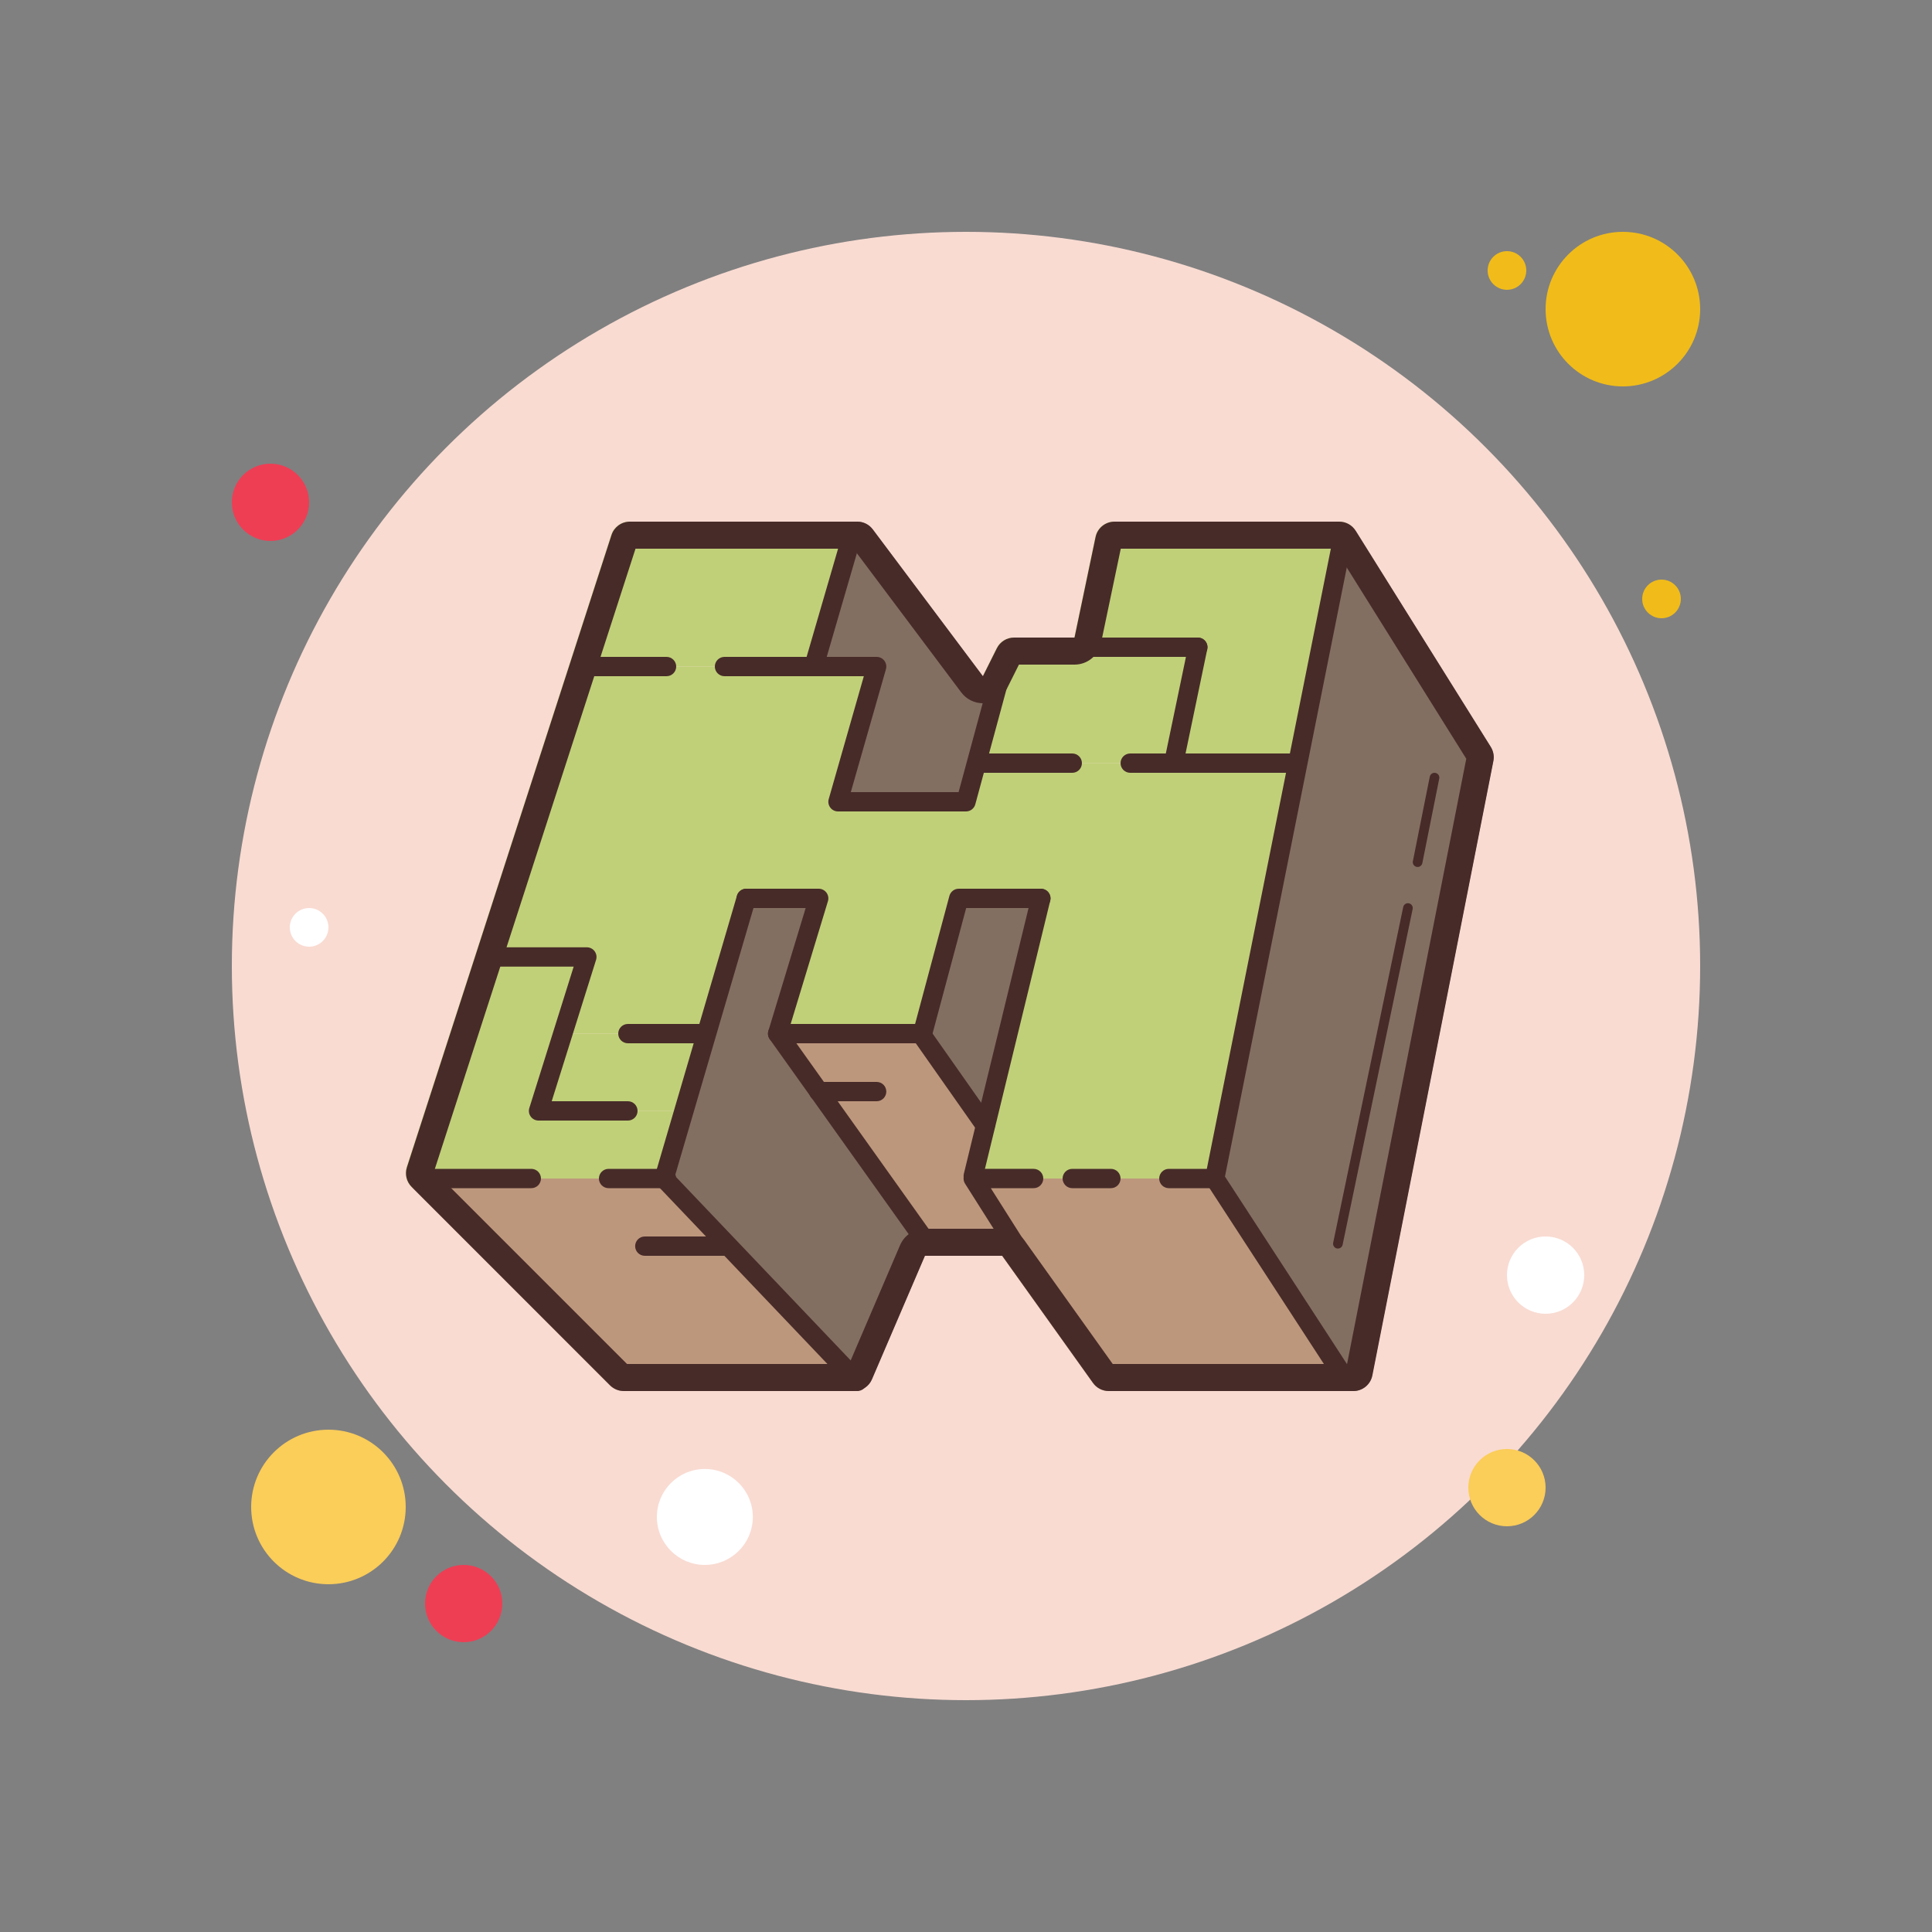 <svg xmlns="http://www.w3.org/2000/svg"  viewBox="0 0 100 100" width="500px" height="500px"><rect x="0" y="0" width="100" height="100" fill="#808080" stroke="none"/><circle cx="78" cy="14" r="1" fill="#f1bc19"/><circle cx="50" cy="50" r="38" fill="#f9dbd2"/><circle cx="84" cy="16" r="4" fill="#f1bc19"/><circle cx="14" cy="26" r="2" fill="#ee3e54"/><circle cx="78" cy="77" r="2" fill="#fbcd59"/><circle cx="17" cy="78" r="4" fill="#fbcd59"/><circle cx="24" cy="83" r="2" fill="#ee3e54"/><circle cx="36.483" cy="78.517" r="2.483" fill="#fff"/><circle cx="16" cy="48" r="1" fill="#fff"/><circle cx="86" cy="31" r="1" fill="#f1bc19"/><circle cx="80" cy="66" r="2" fill="#fff"/><g><path fill="#836f61" d="M70.036,72h-0.42v-0.62l-2.52-3.88l-4.23-6.5l4.3-21.49l2.32-11.63l0.67-0.41l7,11.19 c0.13,0.22,0.18,0.48,0.13,0.73l-6.27,31.8C70.926,71.66,70.516,72,70.036,72z"/><path fill="#bd977c" d="M67.096,67.5l2.52,3.88V72h-12.24c-0.32,0-0.63-0.16-0.81-0.42l-4.52-6.33l0.69-0.5L50.366,61h12.5 L67.096,67.5z"/><polygon fill="#836f61" points="53.866,46.5 51.006,58.25 50.986,58.25 47.736,53.62 47.736,53.5 49.616,46.5"/><polygon fill="#bd977c" points="50.366,61 52.736,64.75 52.046,65.25 51.866,65 47.986,65 47.986,64.38 42.376,56.5 42.366,56.5 40.236,53.5 47.736,53.5 47.736,53.62 50.986,58.25 51.006,58.25 50.366,60.88"/><path fill="#836f61" d="M47.986,64.38V65h-0.12l-2.75,6.39c-0.09,0.23-0.27,0.41-0.49,0.51l-0.26-0.4l-10-10.5l1.02-3.49 l1.17-3.99l2.06-7.02h3.75l-2.13,7l2.13,3h0.01L47.986,64.38z"/><path fill="#bd977c" d="M34.366,61l10,10.5l0.26,0.4c-0.13,0.07-0.27,0.1-0.42,0.1h-11.93c-0.27,0-0.52-0.11-0.71-0.29 l-10.2-10.21l0.5-0.5H34.366z"/><path fill="#c0d078" d="M21.866,61l-0.5,0.5l-0.07-0.07c-0.27-0.26-0.36-0.65-0.25-1.01l3.59-11.09l0.6,0.2h5.13l-1.25,3.97 l-1.25,4h7.5l0.02,0.01L34.366,61H21.866z"/><polygon fill="#c0d078" points="36.556,53.52 35.386,57.51 35.366,57.5 27.866,57.5 29.116,53.5 36.486,53.5"/><path fill="#c0d078" d="M44.116,27v0.62l-2,6.88h-11.63l-0.95-0.31l2.1-6.5c0.13-0.41,0.52-0.69,0.95-0.69 C32.586,27,44.116,27,44.116,27z"/><path fill="#836f61" d="M44.366,27c0.31,0,0.61,0.15,0.8,0.4l5.7,7.6l0.75,0.5l-1.08,3.98l-0.55,2.02h-6.62l2-7h-3.25 l2-6.88V27H44.366z"/><path fill="#c0d078" d="M61.986,33.5l-1.25,6h-10.12l-0.08-0.02l1.08-3.98l-0.75-0.5l0.72-1.45 c0.17-0.34,0.51-0.55,0.89-0.55h3.13l0.63,0.5H61.986z"/><path fill="#c0d078" d="M69.306,27c0.35,0,0.67,0.18,0.85,0.47l-0.67,0.41l-2.32,11.63l-0.05-0.01h-6.38l1.25-6h-5.75 l-0.63-0.5l1.09-5.21c0.1-0.46,0.5-0.79,0.98-0.79H69.306z"/><polygon fill="#c0d078" points="67.166,39.51 62.866,61 50.366,61 50.366,60.88 51.006,58.25 53.866,46.5 49.616,46.5 47.736,53.5 40.236,53.5 42.366,46.5 38.616,46.5 36.556,53.52 36.486,53.5 29.116,53.5 30.366,49.53 25.236,49.53 24.636,49.33 29.536,34.19 30.486,34.5 42.116,34.5 45.366,34.5 43.366,41.5 49.986,41.5 50.536,39.48 50.616,39.5 60.736,39.5 67.116,39.5"/><path fill="#472b29" d="M58.079,28.082h0.005H58.079 M32.983,28.123h0.005H32.983 M69.099,28.4l6.795,10.873L69.724,70.6 H57.595l-4.581-6.414c-0.263-0.368-0.687-0.586-1.139-0.586h-4c-0.56,0-1.066,0.334-1.287,0.849L43.952,70.6H32.455l-9.984-9.984 L32.894,28.4h11.281l5.58,7.44c0.266,0.354,0.682,0.56,1.12,0.56c0.042,0,0.084-0.002,0.126-0.006 c0.483-0.044,0.909-0.334,1.126-0.768L52.74,34.4h2.877c0.663,0,1.234-0.464,1.37-1.113l1.024-4.887L69.099,28.4 M52.851,34.179 h0.005H52.851 M69.321,27H57.687c-0.473,0-0.882,0.332-0.979,0.795L55.618,33h-3.125c-0.379,0-0.725,0.214-0.894,0.553L50.875,35 l-5.7-7.6c-0.189-0.252-0.485-0.4-0.8-0.4H32.603c-0.434,0-0.818,0.28-0.951,0.692L21.063,60.418 c-0.116,0.357-0.021,0.749,0.244,1.015l10.274,10.274C31.77,71.895,32.024,72,32.289,72h11.926c0.4,0,0.762-0.238,0.919-0.606 L47.875,65h4l4.701,6.581C56.764,71.844,57.067,72,57.39,72h12.663c0.478,0,0.889-0.338,0.981-0.807l6.265-31.805 c0.049-0.249,0.001-0.508-0.133-0.723L70.169,27.47C69.986,27.178,69.666,27,69.321,27L69.321,27z"/><path fill="#472b29" d="M44.375,72c-0.132,0-0.264-0.052-0.362-0.155l-10-10.5c-0.19-0.2-0.183-0.516,0.018-0.707 c0.2-0.189,0.516-0.184,0.707,0.018l10,10.5c0.19,0.2,0.183,0.516-0.018,0.707C44.623,71.954,44.499,72,44.375,72z"/><path fill="#472b29" d="M27.5,61.5h-5.625c-0.276,0-0.5-0.224-0.5-0.5s0.224-0.5,0.5-0.5H27.5c0.276,0,0.5,0.224,0.5,0.5 S27.776,61.5,27.5,61.5z"/><path fill="#472b29" d="M34.5,61.5h-3c-0.276,0-0.5-0.224-0.5-0.5s0.224-0.5,0.5-0.5h3c0.276,0,0.5,0.224,0.5,0.5 S34.776,61.5,34.5,61.5z"/><path fill="#472b29" d="M36.5,54h-4c-0.276,0-0.5-0.224-0.5-0.5s0.224-0.5,0.5-0.5h4c0.276,0,0.5,0.224,0.5,0.5 S36.776,54,36.5,54z"/><path fill="#472b29" d="M50,42h-6.625c-0.157,0-0.305-0.074-0.399-0.199c-0.094-0.125-0.125-0.288-0.082-0.438L44.712,35 H37.5c-0.276,0-0.5-0.224-0.5-0.5s0.224-0.5,0.5-0.5h7.875c0.157,0,0.305,0.074,0.399,0.199c0.094,0.125,0.125,0.288,0.082,0.438 L44.038,41h5.579l1.525-5.631c0.072-0.267,0.345-0.426,0.613-0.352c0.267,0.072,0.424,0.347,0.352,0.613l-1.625,6 C50.423,41.849,50.226,42,50,42z"/><path fill="#472b29" d="M62,34h-5.75c-0.276,0-0.5-0.224-0.5-0.5s0.224-0.5,0.5-0.5H62c0.276,0,0.5,0.224,0.5,0.5 S62.276,34,62,34z"/><path fill="#472b29" d="M55.5,40h-4.875c-0.276,0-0.5-0.224-0.5-0.5s0.224-0.5,0.5-0.5H55.5c0.276,0,0.5,0.224,0.5,0.5 S55.776,40,55.5,40z"/><path fill="#472b29" d="M67,40h-8.5c-0.276,0-0.5-0.224-0.5-0.5s0.224-0.5,0.5-0.5H67c0.276,0,0.5,0.224,0.5,0.5 S67.276,40,67,40z"/><path fill="#472b29" d="M48,64.875c-0.156,0-0.31-0.073-0.408-0.21l-7.75-10.875c-0.108-0.152-0.123-0.353-0.037-0.519 C39.891,53.104,40.063,53,40.25,53h7.5c0.276,0,0.5,0.224,0.5,0.5s-0.224,0.5-0.5,0.5h-6.53l7.187,10.085 c0.16,0.225,0.108,0.537-0.117,0.697C48.202,64.845,48.101,64.875,48,64.875z"/><path fill="#472b29" d="M51,58.75c-0.157,0-0.312-0.074-0.41-0.212l-3.25-4.625c-0.159-0.226-0.104-0.538,0.122-0.697 s0.538-0.104,0.697,0.122l3.25,4.625c0.159,0.226,0.104,0.538-0.122,0.697C51.2,58.721,51.1,58.75,51,58.75z"/><path fill="#472b29" d="M32.5,58h-4.625c-0.159,0-0.309-0.076-0.403-0.204s-0.122-0.294-0.074-0.446l2.296-7.318H25.25 c-0.276,0-0.5-0.224-0.5-0.5s0.224-0.5,0.5-0.5h5.125c0.159,0,0.309,0.076,0.403,0.204s0.122,0.294,0.074,0.446L28.556,57H32.5 c0.276,0,0.5,0.224,0.5,0.5S32.776,58,32.5,58z"/><path fill="#472b29" d="M42.125,35c-0.046,0-0.093-0.006-0.14-0.02c-0.265-0.077-0.417-0.354-0.34-0.62l2-6.875 c0.077-0.266,0.353-0.418,0.62-0.34c0.265,0.077,0.417,0.354,0.34,0.62l-2,6.875C42.542,34.858,42.342,35,42.125,35z"/><path fill="#472b29" d="M34.375,61.5c-0.046,0-0.094-0.006-0.141-0.02c-0.265-0.078-0.417-0.355-0.339-0.621l4.25-14.5 c0.078-0.265,0.356-0.415,0.621-0.339c0.265,0.078,0.417,0.355,0.339,0.621l-4.25,14.5C34.791,61.359,34.591,61.5,34.375,61.5z"/><path fill="#472b29" d="M52.75,65.25c-0.166,0-0.328-0.082-0.423-0.232l-2.375-3.75c-0.098-0.154-0.104-0.349-0.016-0.509 s0.256-0.259,0.438-0.259H53.5c0.276,0,0.5,0.224,0.5,0.5s-0.224,0.5-0.5,0.5h-2.216l1.889,2.982 c0.148,0.233,0.079,0.542-0.155,0.69C52.935,65.225,52.842,65.25,52.75,65.25z"/><path fill="#472b29" d="M57.5,61.5h-2c-0.276,0-0.5-0.224-0.5-0.5s0.224-0.5,0.5-0.5h2c0.276,0,0.5,0.224,0.5,0.5 S57.776,61.5,57.5,61.5z"/><path fill="#472b29" d="M62.875,61.5H60.5c-0.276,0-0.5-0.224-0.5-0.5s0.224-0.5,0.5-0.5h1.965l6.544-32.723 c0.054-0.271,0.312-0.448,0.588-0.392c0.271,0.054,0.446,0.317,0.392,0.588l-6.625,33.125C63.318,61.332,63.113,61.5,62.875,61.5z"/><path fill="#472b29" d="M60.75,40c-0.034,0-0.068-0.003-0.103-0.011c-0.271-0.056-0.444-0.321-0.387-0.591l1.25-6 c0.056-0.271,0.315-0.446,0.591-0.387c0.271,0.056,0.444,0.321,0.387,0.591l-1.25,6C61.19,39.838,60.982,40,60.75,40z"/><path fill="#472b29" d="M69.625,71.875c-0.164,0-0.324-0.08-0.419-0.228l-6.75-10.375c-0.151-0.231-0.085-0.541,0.146-0.691 c0.231-0.151,0.541-0.084,0.691,0.146l6.75,10.375c0.151,0.231,0.085,0.541-0.146,0.691C69.813,71.849,69.719,71.875,69.625,71.875 z"/><path fill="#472b29" d="M50.375,61.375c-0.039,0-0.079-0.004-0.119-0.014c-0.269-0.065-0.433-0.336-0.368-0.604l3.5-14.375 c0.065-0.269,0.335-0.435,0.604-0.368c0.269,0.065,0.433,0.336,0.368,0.604l-3.5,14.375C50.805,61.222,50.601,61.375,50.375,61.375 z"/><path fill="#472b29" d="M47.75,54c-0.043,0-0.086-0.005-0.13-0.017c-0.267-0.071-0.425-0.346-0.354-0.612l1.875-7 C49.201,46.152,49.398,46,49.625,46h4.25c0.276,0,0.5,0.224,0.5,0.5s-0.224,0.5-0.5,0.5h-3.866l-1.776,6.629 C48.173,53.853,47.971,54,47.75,54z"/><path fill="#472b29" d="M40.25,54c-0.048,0-0.097-0.007-0.145-0.021c-0.265-0.08-0.414-0.359-0.333-0.624L41.701,47h-3.076 c-0.276,0-0.5-0.224-0.5-0.5s0.224-0.5,0.5-0.5h3.75c0.158,0,0.307,0.075,0.402,0.202c0.094,0.127,0.123,0.292,0.077,0.443 l-2.125,7C40.663,53.861,40.465,54,40.25,54z"/><path fill="#472b29" d="M37.5,65h-4.125c-0.276,0-0.5-0.224-0.5-0.5s0.224-0.5,0.5-0.5H37.5c0.276,0,0.5,0.224,0.5,0.5 S37.776,65,37.5,65z"/><path fill="#472b29" d="M45.375,57h-3c-0.276,0-0.5-0.224-0.5-0.5s0.224-0.5,0.5-0.5h3c0.276,0,0.5,0.224,0.5,0.5 S45.651,57,45.375,57z"/><path fill="#472b29" d="M34.5,35h-4.375c-0.276,0-0.5-0.224-0.5-0.5s0.224-0.5,0.5-0.5H34.5c0.276,0,0.5,0.224,0.5,0.5 S34.776,35,34.5,35z"/><path fill="#472b29" d="M69.25,64.625c-0.017,0-0.034-0.001-0.052-0.005c-0.135-0.028-0.222-0.161-0.193-0.296l3.625-17.375 c0.028-0.135,0.16-0.224,0.296-0.193c0.135,0.028,0.222,0.161,0.193,0.296l-3.625,17.375C69.47,64.544,69.366,64.625,69.25,64.625z"/><path fill="#472b29" d="M73.375,44.875c-0.017,0-0.033-0.001-0.049-0.005c-0.136-0.027-0.224-0.159-0.196-0.294l0.875-4.375 c0.027-0.136,0.165-0.225,0.294-0.196c0.136,0.027,0.224,0.159,0.196,0.294l-0.875,4.375 C73.596,44.793,73.492,44.875,73.375,44.875z"/></g></svg>